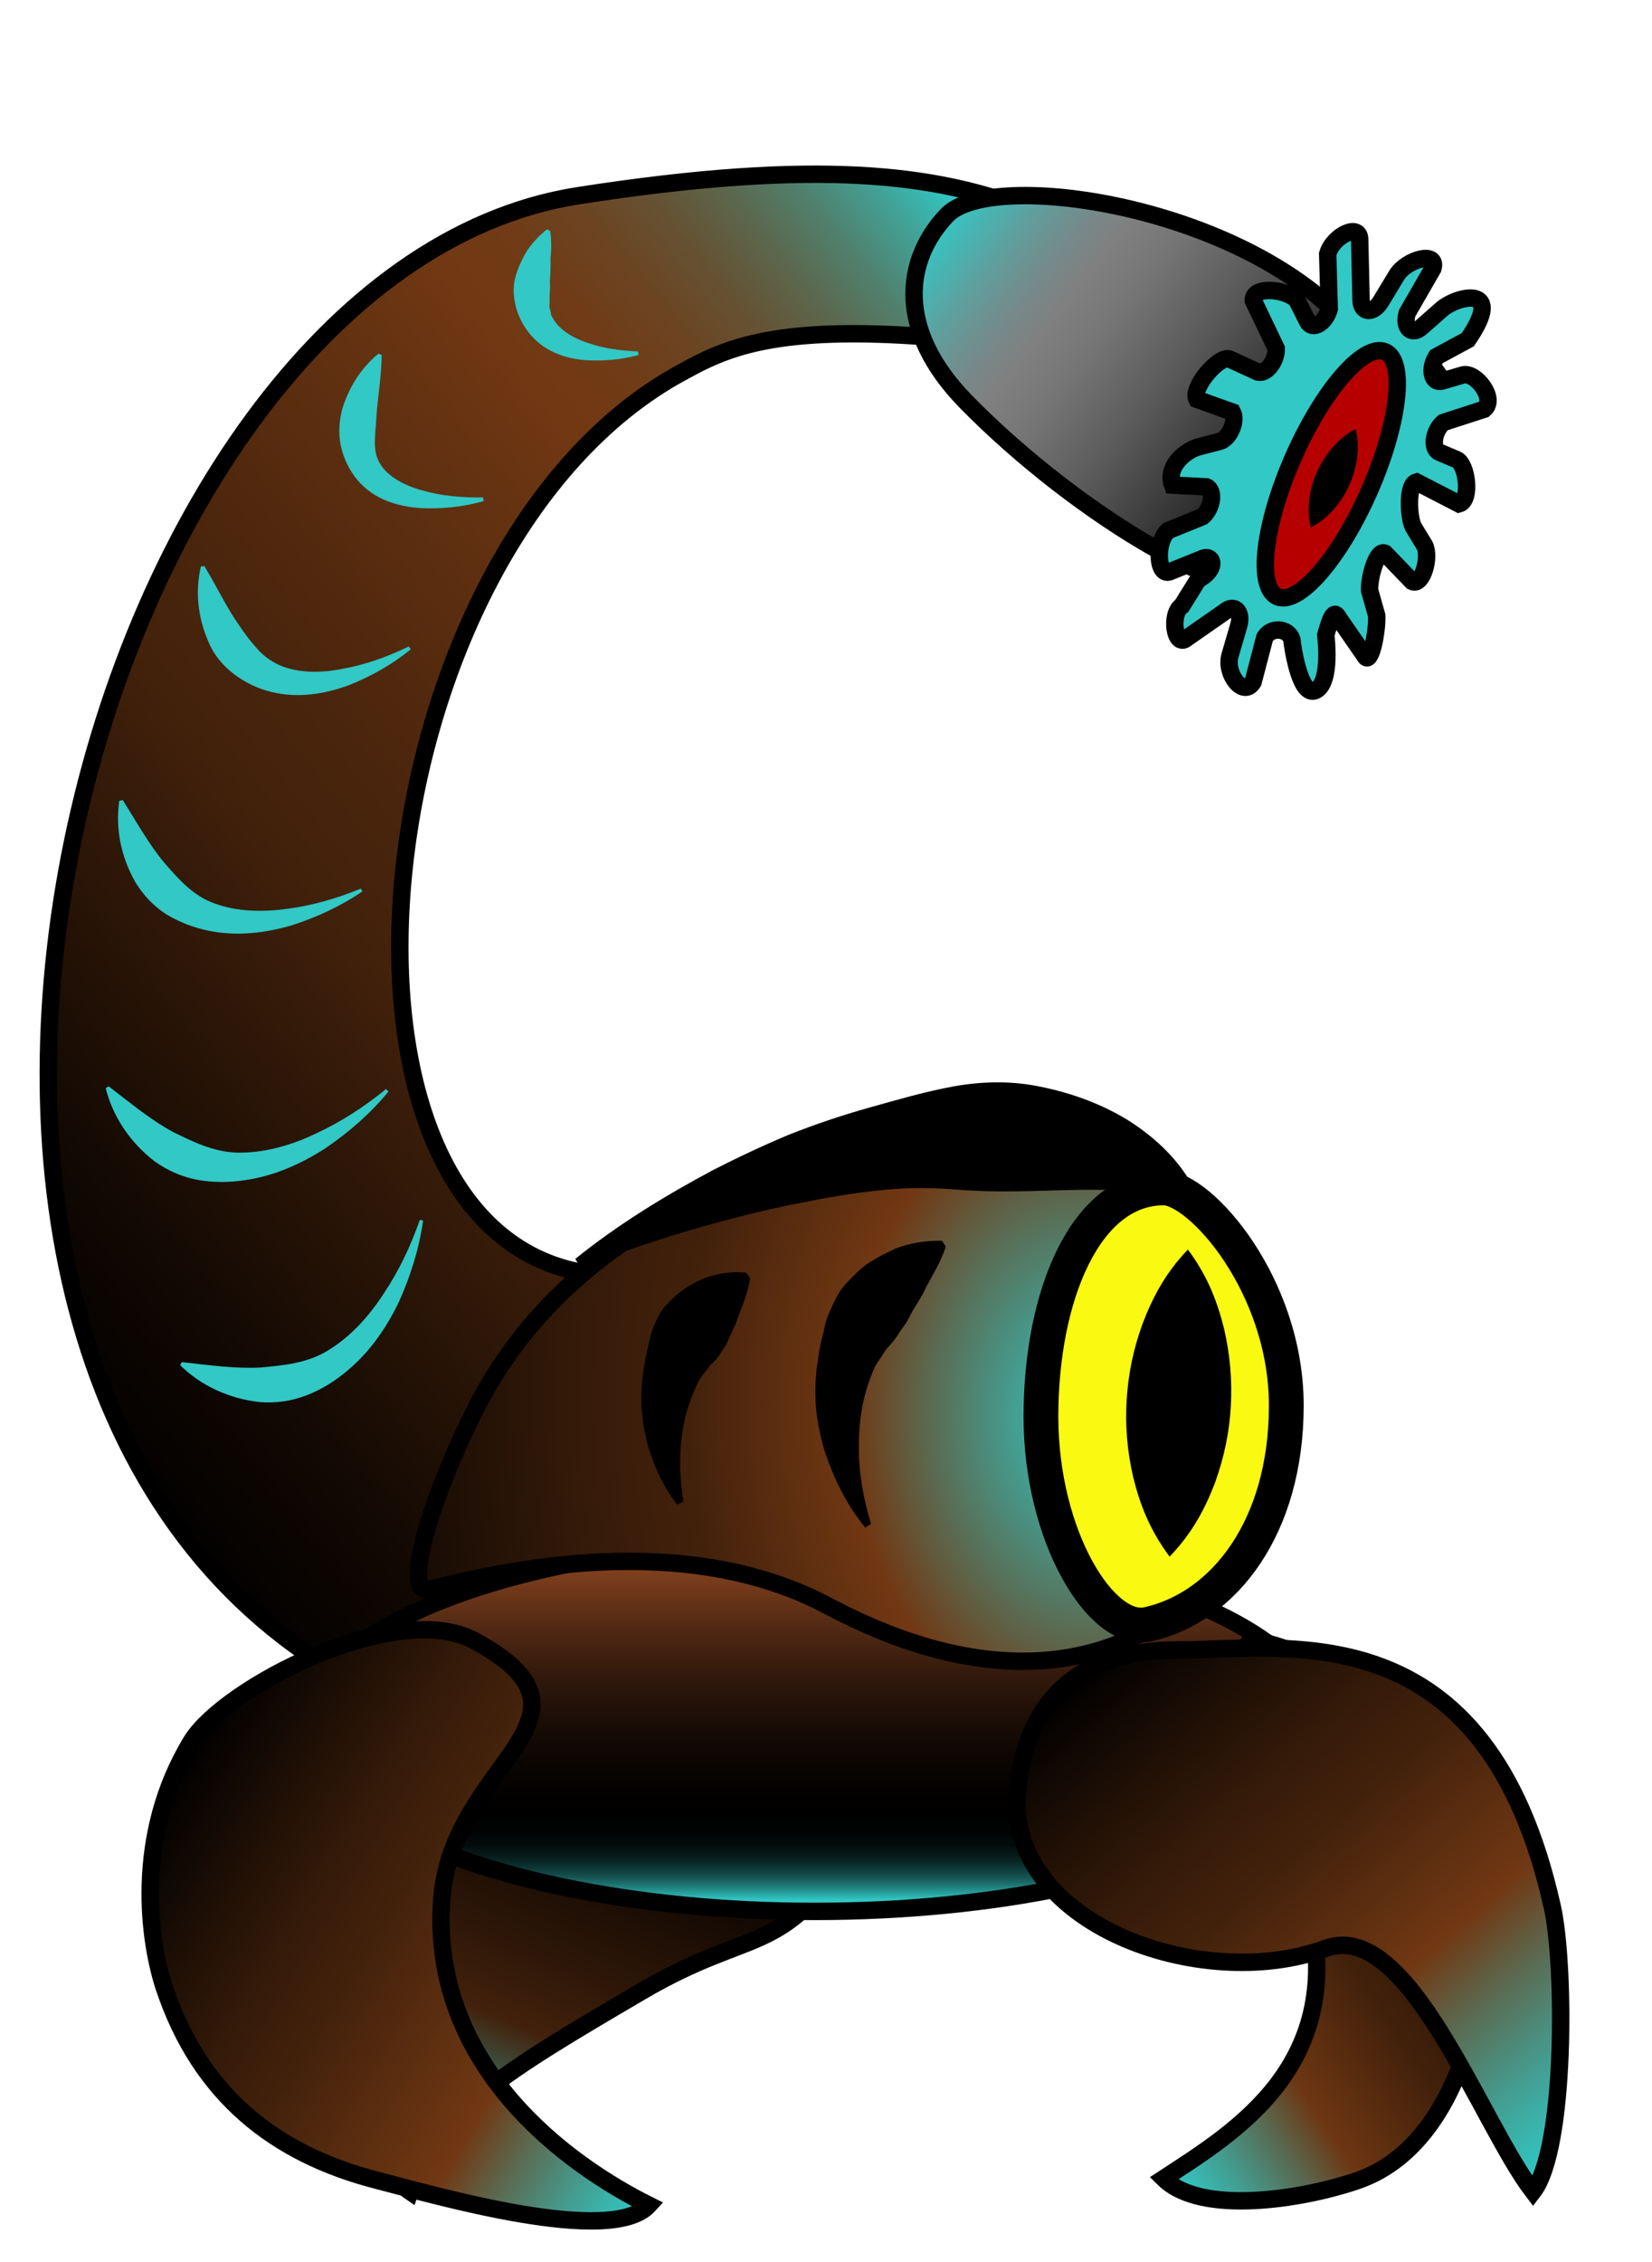 <?xml version="1.0" encoding="utf-8"?>
<!-- Generator: Adobe Illustrator 24.0.2, SVG Export Plug-In . SVG Version: 6.00 Build 0)  -->
<svg version="1.1" xmlns="http://www.w3.org/2000/svg" xmlns:xlink="http://www.w3.org/1999/xlink" x="0px" y="0px"
	 viewBox="0 0 95 130" style="enable-background:new 0 0 95 130;" xml:space="preserve">
<style type="text/css">
	.st0{fill:url(#SVGID_1_);stroke:#000000;stroke-miterlimit:10;}
	.st1{fill:url(#SVGID_2_);stroke:#000000;stroke-miterlimit:10;}
	.st2{fill:#31C8C5;}
	.st3{fill:url(#SVGID_3_);stroke:#000000;stroke-miterlimit:10;}
	.st4{fill:url(#SVGID_4_);stroke:#000000;stroke-miterlimit:10;}
	.st5{fill:url(#SVGID_5_);stroke:#000000;stroke-miterlimit:10;}
	.st6{fill:url(#SVGID_6_);stroke:#000000;stroke-miterlimit:10;}
	.st7{fill:url(#SVGID_7_);stroke:#000000;stroke-miterlimit:10;}
	.st8{fill:#F9F912;stroke:#000000;stroke-width:2;stroke-miterlimit:10;}
	.st9{fill:url(#SVGID_8_);stroke:#000000;stroke-miterlimit:10;}
	.st10{fill:#31C8C5;stroke:#000000;stroke-miterlimit:10;}
	.st11{fill:#B60000;stroke:#000000;stroke-miterlimit:10;}
	.st12{fill:url(#SVGID_9_);stroke:#000000;stroke-miterlimit:10;}
	.st13{fill:url(#SVGID_10_);stroke:#000000;stroke-miterlimit:10;}
	.st14{fill:url(#SVGID_11_);stroke:#000000;stroke-miterlimit:10;}
	.st15{fill:url(#SVGID_12_);stroke:#000000;stroke-miterlimit:10;}
	.st16{fill:url(#SVGID_13_);stroke:#000000;stroke-miterlimit:10;}
	.st17{fill:url(#SVGID_14_);stroke:#000000;stroke-miterlimit:10;}
	.st18{fill:url(#SVGID_15_);stroke:#000000;stroke-miterlimit:10;}
	.st19{fill:url(#SVGID_16_);stroke:#000000;stroke-miterlimit:10;}
	.st20{fill:url(#SVGID_17_);stroke:#000000;stroke-miterlimit:10;}
	.st21{fill:url(#SVGID_18_);stroke:#000000;stroke-miterlimit:10;}
	.st22{fill:url(#SVGID_19_);stroke:#000000;stroke-miterlimit:10;}
	.st23{fill:url(#SVGID_20_);stroke:#000000;stroke-miterlimit:10;}
	.st24{fill:url(#SVGID_21_);stroke:#000000;stroke-miterlimit:10;}
	.st25{fill:url(#SVGID_22_);stroke:#000000;stroke-miterlimit:10;}
	.st26{fill:url(#SVGID_23_);stroke:#000000;stroke-miterlimit:10;}
	.st27{fill:url(#SVGID_24_);stroke:#000000;stroke-miterlimit:10;}
	.st28{fill:url(#SVGID_25_);stroke:#000000;stroke-miterlimit:10;}
	.st29{fill:url(#SVGID_26_);stroke:#000000;stroke-miterlimit:10;}
	.st30{fill:url(#SVGID_27_);stroke:#000000;stroke-miterlimit:10;}
	.st31{fill:url(#SVGID_28_);stroke:#000000;stroke-miterlimit:10;}
	.st32{fill:url(#SVGID_29_);stroke:#000000;stroke-miterlimit:10;}
	.st33{fill:url(#SVGID_30_);stroke:#000000;stroke-miterlimit:10;}
	.st34{fill:url(#SVGID_31_);stroke:#000000;stroke-miterlimit:10;}
	.st35{fill:url(#SVGID_32_);stroke:#000000;stroke-miterlimit:10;}
	.st36{fill:url(#SVGID_33_);stroke:#000000;stroke-miterlimit:10;}
	.st37{fill:url(#SVGID_34_);stroke:#000000;stroke-miterlimit:10;}
	.st38{fill:url(#SVGID_35_);stroke:#000000;stroke-miterlimit:10;}
	.st39{fill:url(#SVGID_36_);stroke:#000000;stroke-miterlimit:10;}
	.st40{fill:url(#SVGID_37_);stroke:#000000;stroke-miterlimit:10;}
	.st41{fill:url(#SVGID_38_);stroke:#000000;stroke-miterlimit:10;}
	.st42{fill:url(#SVGID_39_);stroke:#000000;stroke-miterlimit:10;}
	.st43{fill:url(#SVGID_40_);stroke:#000000;stroke-miterlimit:10;}
	.st44{fill:url(#SVGID_41_);stroke:#000000;stroke-miterlimit:10;}
	.st45{fill:url(#SVGID_42_);stroke:#000000;stroke-miterlimit:10;}
	.st46{fill:url(#SVGID_43_);stroke:#000000;stroke-miterlimit:10;}
	.st47{fill:url(#SVGID_44_);stroke:#000000;stroke-miterlimit:10;}
	.st48{fill:url(#SVGID_45_);stroke:#000000;stroke-miterlimit:10;}
	.st49{fill:url(#SVGID_46_);stroke:#000000;stroke-miterlimit:10;}
	.st50{fill:url(#SVGID_47_);stroke:#000000;stroke-miterlimit:10;}
	.st51{fill:url(#SVGID_48_);stroke:#000000;stroke-miterlimit:10;}
	.st52{fill:url(#SVGID_49_);stroke:#000000;stroke-miterlimit:10;}
	.st53{fill:url(#SVGID_50_);stroke:#000000;stroke-miterlimit:10;}
	.st54{fill:url(#SVGID_51_);stroke:#000000;stroke-miterlimit:10;}
	.st55{fill:url(#SVGID_52_);stroke:#000000;stroke-miterlimit:10;}
	.st56{fill:url(#SVGID_53_);stroke:#000000;stroke-miterlimit:10;}
	.st57{fill:#B60000;stroke:#000000;stroke-width:2;stroke-miterlimit:10;}
	.st58{fill:#808080;}
	.st59{fill:url(#SVGID_54_);stroke:#31C8C5;stroke-miterlimit:10;}
	.st60{fill:url(#SVGID_55_);stroke:#31C8C5;stroke-miterlimit:10;}
	.st61{fill:url(#SVGID_56_);stroke:#000000;stroke-miterlimit:10;}
	.st62{stroke:#31C8C5;stroke-miterlimit:10;}
	.st63{stroke:#000000;stroke-miterlimit:10;}
	.st64{fill:url(#SVGID_57_);stroke:#000000;stroke-miterlimit:10;}
	.st65{fill:url(#SVGID_58_);stroke:#808080;stroke-miterlimit:10;}
	.st66{fill:url(#SVGID_59_);stroke:#000000;stroke-miterlimit:10;}
	.st67{fill:#984C24;stroke:#000000;stroke-miterlimit:10;}
	.st68{fill:url(#SVGID_60_);stroke:#000000;stroke-miterlimit:10;}
	.st69{fill:url(#SVGID_61_);stroke:#000000;stroke-miterlimit:10;}
	.st70{fill:#984C24;}
	.st71{fill:url(#SVGID_62_);stroke:#000000;stroke-miterlimit:10;}
	.st72{fill:url(#SVGID_63_);stroke:#31C8C5;stroke-miterlimit:10;}
	.st73{fill:url(#SVGID_64_);stroke:#000000;stroke-miterlimit:10;}
	.st74{fill:#984C24;stroke:#808080;stroke-miterlimit:10;}
	.st75{fill:url(#SVGID_65_);stroke:#000000;stroke-miterlimit:10;}
	.st76{fill:url(#SVGID_66_);stroke:#000000;stroke-miterlimit:10;}
</style>
<g id="Слой_1">
</g>
<g id="Слой_8">
</g>
<g id="Слой_2">
</g>
<g id="Слой_4">
</g>
<g id="Слой_6">
</g>
<g id="Слой_7">
	
		<linearGradient id="SVGID_1_" gradientUnits="userSpaceOnUse" x1="46.785" y1="128.335" x2="46.785" y2="95.255" gradientTransform="matrix(0.897 0.374 -0.384 0.896 34.388 -5.038)">
		<stop  offset="0" style="stop-color:#31C8C5"/>
		<stop  offset="0.043" style="stop-color:#32BAB6"/>
		<stop  offset="0.126" style="stop-color:#36978E"/>
		<stop  offset="0.24" style="stop-color:#3C5D4E"/>
		<stop  offset="0.349" style="stop-color:#42210B"/>
		<stop  offset="0.477" style="stop-color:#2E1708"/>
		<stop  offset="0.673" style="stop-color:#150A03"/>
		<stop  offset="0.852" style="stop-color:#050301"/>
		<stop  offset="0.996" style="stop-color:#000000"/>
	</linearGradient>
	<path class="st0" d="M36.87,114.46c6.49-3.81,7.97-1.85,12.2-8.32c2.67-4.07-1.81-5.2-4.95-6.52c-5.63-2.36-12.81-0.39-15.18,0.8
		c-5.55,2.78-6.77,7-7.51,12.71c-0.42,3.26-0.37,11.11,2.15,12.82C25.2,121.34,28.89,119.14,36.87,114.46z"/>
	<g>
		<linearGradient id="SVGID_2_" gradientUnits="userSpaceOnUse" x1="0.69" y1="78.648" x2="66.634" y2="25.708">
			<stop  offset="3.723938e-03" style="stop-color:#000000"/>
			<stop  offset="0.108" style="stop-color:#0F0702"/>
			<stop  offset="0.308" style="stop-color:#361B09"/>
			<stop  offset="0.364" style="stop-color:#42210B"/>
			<stop  offset="0.466" style="stop-color:#4C260D"/>
			<stop  offset="0.635" style="stop-color:#663311"/>
			<stop  offset="0.697" style="stop-color:#713813"/>
			<stop  offset="0.749" style="stop-color:#703B16"/>
			<stop  offset="0.794" style="stop-color:#6C4421"/>
			<stop  offset="0.838" style="stop-color:#655233"/>
			<stop  offset="0.88" style="stop-color:#5C674D"/>
			<stop  offset="0.921" style="stop-color:#50816E"/>
			<stop  offset="0.96" style="stop-color:#42A195"/>
			<stop  offset="0.999" style="stop-color:#31C7C4"/>
			<stop  offset="1" style="stop-color:#31C8C5"/>
		</linearGradient>
		<path class="st1" d="M20.55,96.79c-32.26-17.26-16.1-81.05,12.69-85.54c27.91-4.36,26.36,4.03,41.32,6.27
			c8.46,1.27,12.92,8.11,2.24,5.76c-29.29-6.47-34.03-3.82-37.61-1.87c-18.36,9.98-22.2,48.53-5.87,51.69
			C49.65,76.23,39.08,106.7,20.55,96.79z"/>
		<g>
			<path class="st2" d="M24.33,70.14c-0.22,1.6-0.71,3.16-1.38,4.66c-0.71,1.48-1.67,2.9-3.03,4.02c-0.67,0.56-1.44,1.04-2.29,1.37
				c-0.85,0.33-1.78,0.46-2.67,0.39c-1.78-0.19-3.4-0.94-4.6-2.12l0.09-0.18c1.66,0.19,3.15,0.39,4.56,0.31
				c1.36-0.13,2.75-0.25,3.98-1.06c1.22-0.77,2.26-1.92,3.09-3.21c0.86-1.28,1.54-2.72,2.06-4.21L24.33,70.14z"/>
		</g>
		<g>
			<path class="st2" d="M22.34,62.73c-1.02,1.25-2.25,2.32-3.61,3.25c-1.38,0.89-2.94,1.61-4.68,1.85
				c-0.86,0.13-1.77,0.14-2.67-0.02c-0.9-0.16-1.75-0.54-2.48-1.06c-1.42-1.09-2.41-2.57-2.82-4.21l0.17-0.11
				c1.32,1.02,2.49,1.98,3.73,2.64c1.23,0.6,2.48,1.22,3.95,1.17c1.44-0.02,2.93-0.46,4.31-1.13c1.4-0.65,2.73-1.52,3.96-2.52
				L22.34,62.73z"/>
		</g>
		<g>
			<path class="st2" d="M20.84,51.23c-1.26,0.86-2.65,1.5-4.13,1.97c-1.49,0.42-3.11,0.63-4.76,0.28c-0.82-0.17-1.63-0.48-2.38-0.93
				c-0.74-0.47-1.34-1.12-1.78-1.84c-0.84-1.47-1.16-3.1-0.93-4.69l0.2-0.04c0.84,1.34,1.53,2.58,2.38,3.59
				c0.84,0.97,1.67,1.93,2.95,2.37c1.25,0.45,2.7,0.49,4.12,0.29c1.44-0.18,2.87-0.6,4.24-1.16L20.84,51.23z"/>
		</g>
		<g>
			<path class="st2" d="M23.62,37.32c-1.07,0.87-2.29,1.56-3.61,2.08c-1.33,0.47-2.84,0.75-4.39,0.37
				c-1.52-0.36-3.05-1.43-3.63-2.88c-0.62-1.41-0.77-2.9-0.44-4.33l0.2-0.03c0.75,1.24,1.3,2.42,1.99,3.39
				c0.33,0.49,0.66,0.94,1.03,1.34c0.36,0.42,0.81,0.75,1.33,0.98c1.06,0.45,2.37,0.45,3.64,0.19c1.28-0.23,2.56-0.69,3.77-1.28
				L23.62,37.32z"/>
		</g>
		<g>
			<path class="st2" d="M27.81,28.8c-1.17,0.33-2.38,0.46-3.63,0.4c-1.23-0.09-2.64-0.44-3.63-1.62c-0.48-0.57-0.81-1.28-0.96-2
				c-0.14-0.72-0.08-1.42,0.09-2.07c0.39-1.27,1.08-2.36,2.09-3.19l0.18,0.09c-0.02,1.3-0.23,2.42-0.3,3.47
				c-0.04,1.03-0.27,1.97,0.19,2.74c0.44,0.77,1.43,1.3,2.5,1.58c1.08,0.31,2.26,0.4,3.44,0.39L27.81,28.8z"/>
		</g>
		<g>
			<path class="st2" d="M36.73,20.4c-0.98,0.27-2,0.36-3.06,0.3c-1.04-0.09-2.21-0.41-3.08-1.37c-0.86-0.93-1.26-2.33-0.94-3.45
				c0.16-0.54,0.4-1.05,0.68-1.51c0.32-0.44,0.68-0.85,1.13-1.19l0.18,0.09c0.08,0.58,0.07,1.08,0.02,1.56
				c0.01,0.48-0.01,0.93-0.04,1.35c0.04,0.41-0.04,0.8-0.01,1.15l-0.02,0.28l0.06,0.25l0.05,0.26c0.04,0.08,0.09,0.15,0.13,0.23
				c0.36,0.61,1.13,1.09,2.01,1.37c0.88,0.31,1.86,0.43,2.84,0.48L36.73,20.4z"/>
		</g>
	</g>
	<linearGradient id="SVGID_3_" gradientUnits="userSpaceOnUse" x1="46.827" y1="109.858" x2="46.827" y2="88.551">
		<stop  offset="0.032" style="stop-color:#31C8C5"/>
		<stop  offset="0.033" style="stop-color:#30C4C1"/>
		<stop  offset="0.054" style="stop-color:#259794"/>
		<stop  offset="0.076" style="stop-color:#1B6E6C"/>
		<stop  offset="0.099" style="stop-color:#134C4B"/>
		<stop  offset="0.124" style="stop-color:#0C3030"/>
		<stop  offset="0.15" style="stop-color:#071B1A"/>
		<stop  offset="0.18" style="stop-color:#030C0B"/>
		<stop  offset="0.214" style="stop-color:#010303"/>
		<stop  offset="0.264" style="stop-color:#000000"/>
		<stop  offset="0.362" style="stop-color:#060301"/>
		<stop  offset="0.487" style="stop-color:#160B05"/>
		<stop  offset="0.628" style="stop-color:#30180B"/>
		<stop  offset="0.781" style="stop-color:#552B14"/>
		<stop  offset="0.941" style="stop-color:#85421F"/>
		<stop  offset="1" style="stop-color:#984C24"/>
	</linearGradient>
	<ellipse class="st3" cx="46.83" cy="99.2" rx="29.15" ry="10.65"/>
	
		<linearGradient id="SVGID_4_" gradientUnits="userSpaceOnUse" x1="12.389" y1="131.314" x2="12.389" y2="95.758" gradientTransform="matrix(0.534 -0.878 0.883 0.515 -81.192 63.388)">
		<stop  offset="0" style="stop-color:#31C8C5"/>
		<stop  offset="0.039" style="stop-color:#36BCB6"/>
		<stop  offset="0.114" style="stop-color:#459B8E"/>
		<stop  offset="0.217" style="stop-color:#5C684E"/>
		<stop  offset="0.304" style="stop-color:#713813"/>
		<stop  offset="0.535" style="stop-color:#4C260D"/>
		<stop  offset="0.595" style="stop-color:#42210B"/>
		<stop  offset="0.698" style="stop-color:#361B09"/>
		<stop  offset="0.885" style="stop-color:#160B04"/>
		<stop  offset="0.996" style="stop-color:#000000"/>
	</linearGradient>
	<path class="st4" d="M25.4,109.19c0.55-7.89,10.04-10.45,1.9-14.89c-4.48-2.44-14.41,2.69-16.29,5.77
		c-3.36,5.51-2.43,11.59-1.55,14.2c2.05,6.1,6.31,9.51,12.21,11.03c3.37,0.87,13.45,3.8,15.64,1.43
		C32.72,124.44,24.73,118.79,25.4,109.19z"/>
	
		<linearGradient id="SVGID_5_" gradientUnits="userSpaceOnUse" x1="92.8" y1="116.627" x2="92.8" y2="90.168" gradientTransform="matrix(0.543 0.814 -0.796 0.596 105.398 -25.929)">
		<stop  offset="0" style="stop-color:#31C8C5"/>
		<stop  offset="0.045" style="stop-color:#36BCB6"/>
		<stop  offset="0.133" style="stop-color:#439B8E"/>
		<stop  offset="0.253" style="stop-color:#59674E"/>
		<stop  offset="0.357" style="stop-color:#6D3612"/>
		<stop  offset="0.595" style="stop-color:#42210B"/>
		<stop  offset="0.698" style="stop-color:#361B09"/>
		<stop  offset="0.885" style="stop-color:#160B04"/>
		<stop  offset="0.996" style="stop-color:#000000"/>
	</linearGradient>
	<path class="st5" d="M75.27,109.49c-3.94-16.33-6.16-16.43,0.71-14.01c7.2,2.53,9.33,12.16,9.43,14.92
		c0.14,3.87-1.27,12.85-7.38,14.93c-3.13,1.07-8.95,2-11.11-0.13C71.08,122.48,77.48,118.66,75.27,109.49z"/>
	
		<linearGradient id="SVGID_6_" gradientUnits="userSpaceOnUse" x1="73.938" y1="135.909" x2="73.938" y2="96.305" gradientTransform="matrix(0.754 -0.657 0.657 0.754 -54.841 70.235)">
		<stop  offset="0" style="stop-color:#31C8C5"/>
		<stop  offset="0.046" style="stop-color:#36BCB6"/>
		<stop  offset="0.135" style="stop-color:#459B8E"/>
		<stop  offset="0.257" style="stop-color:#5C684E"/>
		<stop  offset="0.36" style="stop-color:#713813"/>
		<stop  offset="0.547" style="stop-color:#4C260D"/>
		<stop  offset="0.595" style="stop-color:#42210B"/>
		<stop  offset="0.698" style="stop-color:#361B09"/>
		<stop  offset="0.885" style="stop-color:#160B04"/>
		<stop  offset="0.996" style="stop-color:#000000"/>
	</linearGradient>
	<path class="st6" d="M76.25,111.97c-7.22,2.65-18.43-1.46-17.74-9.02c0.45-4.97,3.29-8.13,9.28-8.13c6.33,0,17.67-2.3,21.48,14.78
		c0.74,3.31,0.8,13.87-1.11,16.35C85.11,121.96,80.99,110.24,76.25,111.97z"/>
	<g>
		
			<radialGradient id="SVGID_7_" cx="70.563" cy="106.539" r="46.08" gradientTransform="matrix(0.999 -0.052 0.071 1.359 -15.438 -59.563)" gradientUnits="userSpaceOnUse">
			<stop  offset="0" style="stop-color:#31C8C5"/>
			<stop  offset="0.069" style="stop-color:#3EAAA0"/>
			<stop  offset="0.222" style="stop-color:#605F43"/>
			<stop  offset="0.297" style="stop-color:#713813"/>
			<stop  offset="0.459" style="stop-color:#4C260D"/>
			<stop  offset="0.5" style="stop-color:#42210B"/>
			<stop  offset="0.628" style="stop-color:#361B09"/>
			<stop  offset="0.859" style="stop-color:#160B04"/>
			<stop  offset="0.996" style="stop-color:#000000"/>
		</radialGradient>
		<path class="st7" d="M27.46,80.76c-2.59,5.02-4.42,10.99-2.78,10.58c4.29-1.07,14.64-3.45,22.93,0.95
			c17.73,9.42,26.81-4.23,26.32-12.92c-0.38-6.74-4.62-13.79-18.62-13.59S31.76,72.41,27.46,80.76z"/>
		<g>
			<path d="M33.08,72.35c2.46-1.98,5.14-3.62,7.95-5.12c1.41-0.72,2.86-1.4,4.34-2.02c1.49-0.59,3.03-1.11,4.6-1.55
				c1.57-0.44,3.17-0.91,4.84-1.22c1.66-0.3,3.4-0.34,5.1,0.03c1.7,0.35,3.37,0.95,4.88,1.86c1.49,0.93,2.82,2.13,3.72,3.68
				l-0.32,0.51c-1.75-0.05-3.24-0.12-4.68-0.14c-1.44-0.02-2.81,0.03-4.18,0.07c-1.36,0.03-2.72,0.04-4.13-0.07
				c-1.41-0.12-2.87-0.15-4.32,0c-1.45,0.14-2.91,0.36-4.37,0.66c-1.47,0.27-2.94,0.6-4.4,0.99c-2.93,0.75-5.85,1.71-8.72,2.83
				L33.08,72.35z"/>
		</g>
		<g>
			<path d="M49.76,87.79c-1.05-1.26-1.78-2.75-2.33-4.36c-0.24-0.81-0.42-1.66-0.51-2.54c-0.05-0.87-0.05-1.78,0.11-2.67
				c0.05-0.46,0.13-0.91,0.25-1.35c0.12-0.44,0.18-0.93,0.37-1.35c0.19-0.43,0.38-0.86,0.62-1.26c0.25-0.39,0.59-0.71,0.92-1.04
				c0.64-0.68,1.49-1.07,2.29-1.46c0.85-0.32,1.76-0.48,2.7-0.45l0.21,0.34c-0.32,0.94-0.75,1.61-1.11,2.28
				c-0.31,0.71-0.75,1.24-1.03,1.85c-0.15,0.29-0.36,0.54-0.53,0.8c-0.15,0.27-0.36,0.51-0.57,0.76c-0.25,0.23-0.37,0.52-0.57,0.79
				c-0.09,0.14-0.19,0.27-0.27,0.42l-0.19,0.46c-0.49,1.23-0.74,2.63-0.73,4.09c-0.02,1.47,0.25,3,0.7,4.48L49.76,87.79z"/>
		</g>
		<g>
			<path d="M38.94,86.47c-0.82-1.05-1.37-2.27-1.74-3.6l-0.21-1.02l-0.11-1.05c-0.01-0.71,0.01-1.44,0.15-2.16
				c0.04-0.37,0.12-0.73,0.2-1.09c0.09-0.36,0.14-0.75,0.28-1.1c0.14-0.35,0.28-0.7,0.48-1.03c0.2-0.32,0.47-0.58,0.74-0.84
				c1.1-1.01,2.54-1.6,4.18-1.44l0.23,0.33c-0.15,0.85-0.4,1.46-0.63,2.04c-0.17,0.61-0.47,1.07-0.65,1.56
				c-0.1,0.24-0.25,0.44-0.39,0.65c-0.12,0.21-0.28,0.4-0.46,0.59c-0.21,0.17-0.33,0.39-0.5,0.59c-0.17,0.2-0.32,0.42-0.42,0.66
				c-0.46,0.93-0.77,2-0.9,3.15c-0.14,1.15-0.09,2.37,0.11,3.59L38.94,86.47z"/>
		</g>
		<g>
			<path class="st8" d="M73.97,80.78c0-6.93-4.95-12.51-7.05-12.51c-4.51,0-7.06,6.22-7.06,13.14s3.5,12.54,6.15,11.94
				C70.44,92.36,73.97,87.71,73.97,80.78z"/>
			<g>
				<path d="M68.31,71.81c1.15,1.54,1.71,3.05,2.08,4.55c0.35,1.5,0.47,2.98,0.39,4.45c-0.08,1.47-0.38,2.93-0.9,4.38
					c-0.55,1.44-1.28,2.88-2.62,4.27c-1.16-1.55-1.72-3.05-2.09-4.55c-0.35-1.5-0.47-2.98-0.38-4.45c0.09-1.47,0.38-2.93,0.91-4.37
					C66.25,74.64,66.98,73.2,68.31,71.81z"/>
			</g>
		</g>
	</g>
	<g>
		
			<linearGradient id="SVGID_8_" gradientUnits="userSpaceOnUse" x1="-47.441" y1="-118.963" x2="-20.368" y2="-121.646" gradientTransform="matrix(0.725 0.689 -0.689 0.725 7.198 130.771)">
			<stop  offset="0" style="stop-color:#31C8C5"/>
			<stop  offset="0.042" style="stop-color:#40BBB8"/>
			<stop  offset="0.157" style="stop-color:#639B9A"/>
			<stop  offset="0.252" style="stop-color:#788787"/>
			<stop  offset="0.313" style="stop-color:#808080"/>
			<stop  offset="0.411" style="stop-color:#767676"/>
			<stop  offset="0.579" style="stop-color:#5B5B5B"/>
			<stop  offset="0.795" style="stop-color:#2F2F2F"/>
			<stop  offset="0.996" style="stop-color:#000000"/>
		</linearGradient>
		<path class="st9" d="M54.45,12.37c-2.43,2.56-2.95,6.57,1.08,10.7c6.34,6.49,16.48,12.7,18.91,10.14s8.85-9.12,2.27-15.37
			S56.88,9.81,54.45,12.37z"/>
		<path class="st10" d="M82.4,15.43L80.92,18c-0.24,0.82,0.25,1.3,0.81,0.81l1.18-1.04c0.85-0.75,3.71-1.47,1.5,1.75l-1.81,0.98
			c-0.45,0.72-0.25,1.56,0.32,1.4l1.2-0.35c0.73-0.21,1.95,1.36,1.23,1.97L83,24.28c-0.57,0.48-0.71,1.51-0.23,1.71l0.99,0.42
			c0.6,0.25,0.87,2.36,0.14,2.55l-2.44-1.26c-0.57,0.15-0.46,2.07-0.18,2.59l0.64,1.05c0.35,0.66-0.12,2.35-0.71,2.08l-1.57-1.63
			c-0.47-0.22-0.91,1.4-0.88,2.14l0.41,1.45c0.04,0.94-0.37,2.97-0.7,2.29l-1.51-2.18c-0.27-0.54-0.49,0.2-0.72,1.01
			c0,0,0.35,2.68-0.56,3.17c-0.96,0.51-1.37-2.75-1.37-2.75c-0.02-0.75-1.14-1.01-1.58-0.28l-0.67,2.56
			c-0.56,0.92-1.63-0.48-1.33-1.52l0.5-1.71c0.24-0.82-0.25-1.3-0.81-0.81l-2.17,1.51c-0.71,0.63-0.98-1.41-0.29-1.85l0.94-1.51
			c1.09-0.57,0.9-1.41,0.32-1.24l-1.98,0.8c-0.73,0.21-0.78-1.77-0.06-2.38l1.97-0.8c0.57-0.48,0.71-1.51,0.23-1.71l-1.95-0.1
			c-0.4-1.09,0.78-2.01,1.5-2.2l1.2-0.31c0.57-0.15,1.02-1.17,0.74-1.69l-2.04-0.73c-0.35-0.66,1.3-2.58,1.89-2.31l1.57,0.72
			c0.47,0.22,1.13-0.59,1.1-1.33l-1.32-2.76c-0.04-0.94,2.22-0.6,2.56,0.08l0.56,1.12c0.27,0.54,1.02,0.11,1.25-0.71l-0.09-3.16
			c0.29-1.04,1.82-1.8,1.84-0.85l0.08,3.51c0.02,0.75,0.71,0.78,1.14,0.06l0.92-1.52C80.9,14.9,82.71,14.4,82.4,15.43z"/>
		
			<ellipse transform="matrix(0.403 -0.915 0.915 0.403 20.805 86.32)" class="st11" cx="76.54" cy="27.22" rx="7.69" ry="2.39"/>
		<g>
			<path d="M77.96,24.66c0.16,0.64,0.14,1.2,0.07,1.74c-0.08,0.53-0.23,1.03-0.45,1.5c-0.21,0.47-0.49,0.91-0.84,1.32
				c-0.36,0.41-0.76,0.79-1.36,1.09c-0.17-0.64-0.14-1.2-0.07-1.74c0.08-0.53,0.23-1.03,0.45-1.5c0.22-0.47,0.49-0.91,0.84-1.32
				C76.96,25.34,77.37,24.95,77.96,24.66z"/>
		</g>
	</g>
</g>
<g id="Слой_3">
</g>
<g id="Слой_5">
</g>
<g id="Слой_9">
</g>
<g id="Слой_10">
</g>
<g id="Слой_11">
</g>
</svg>
